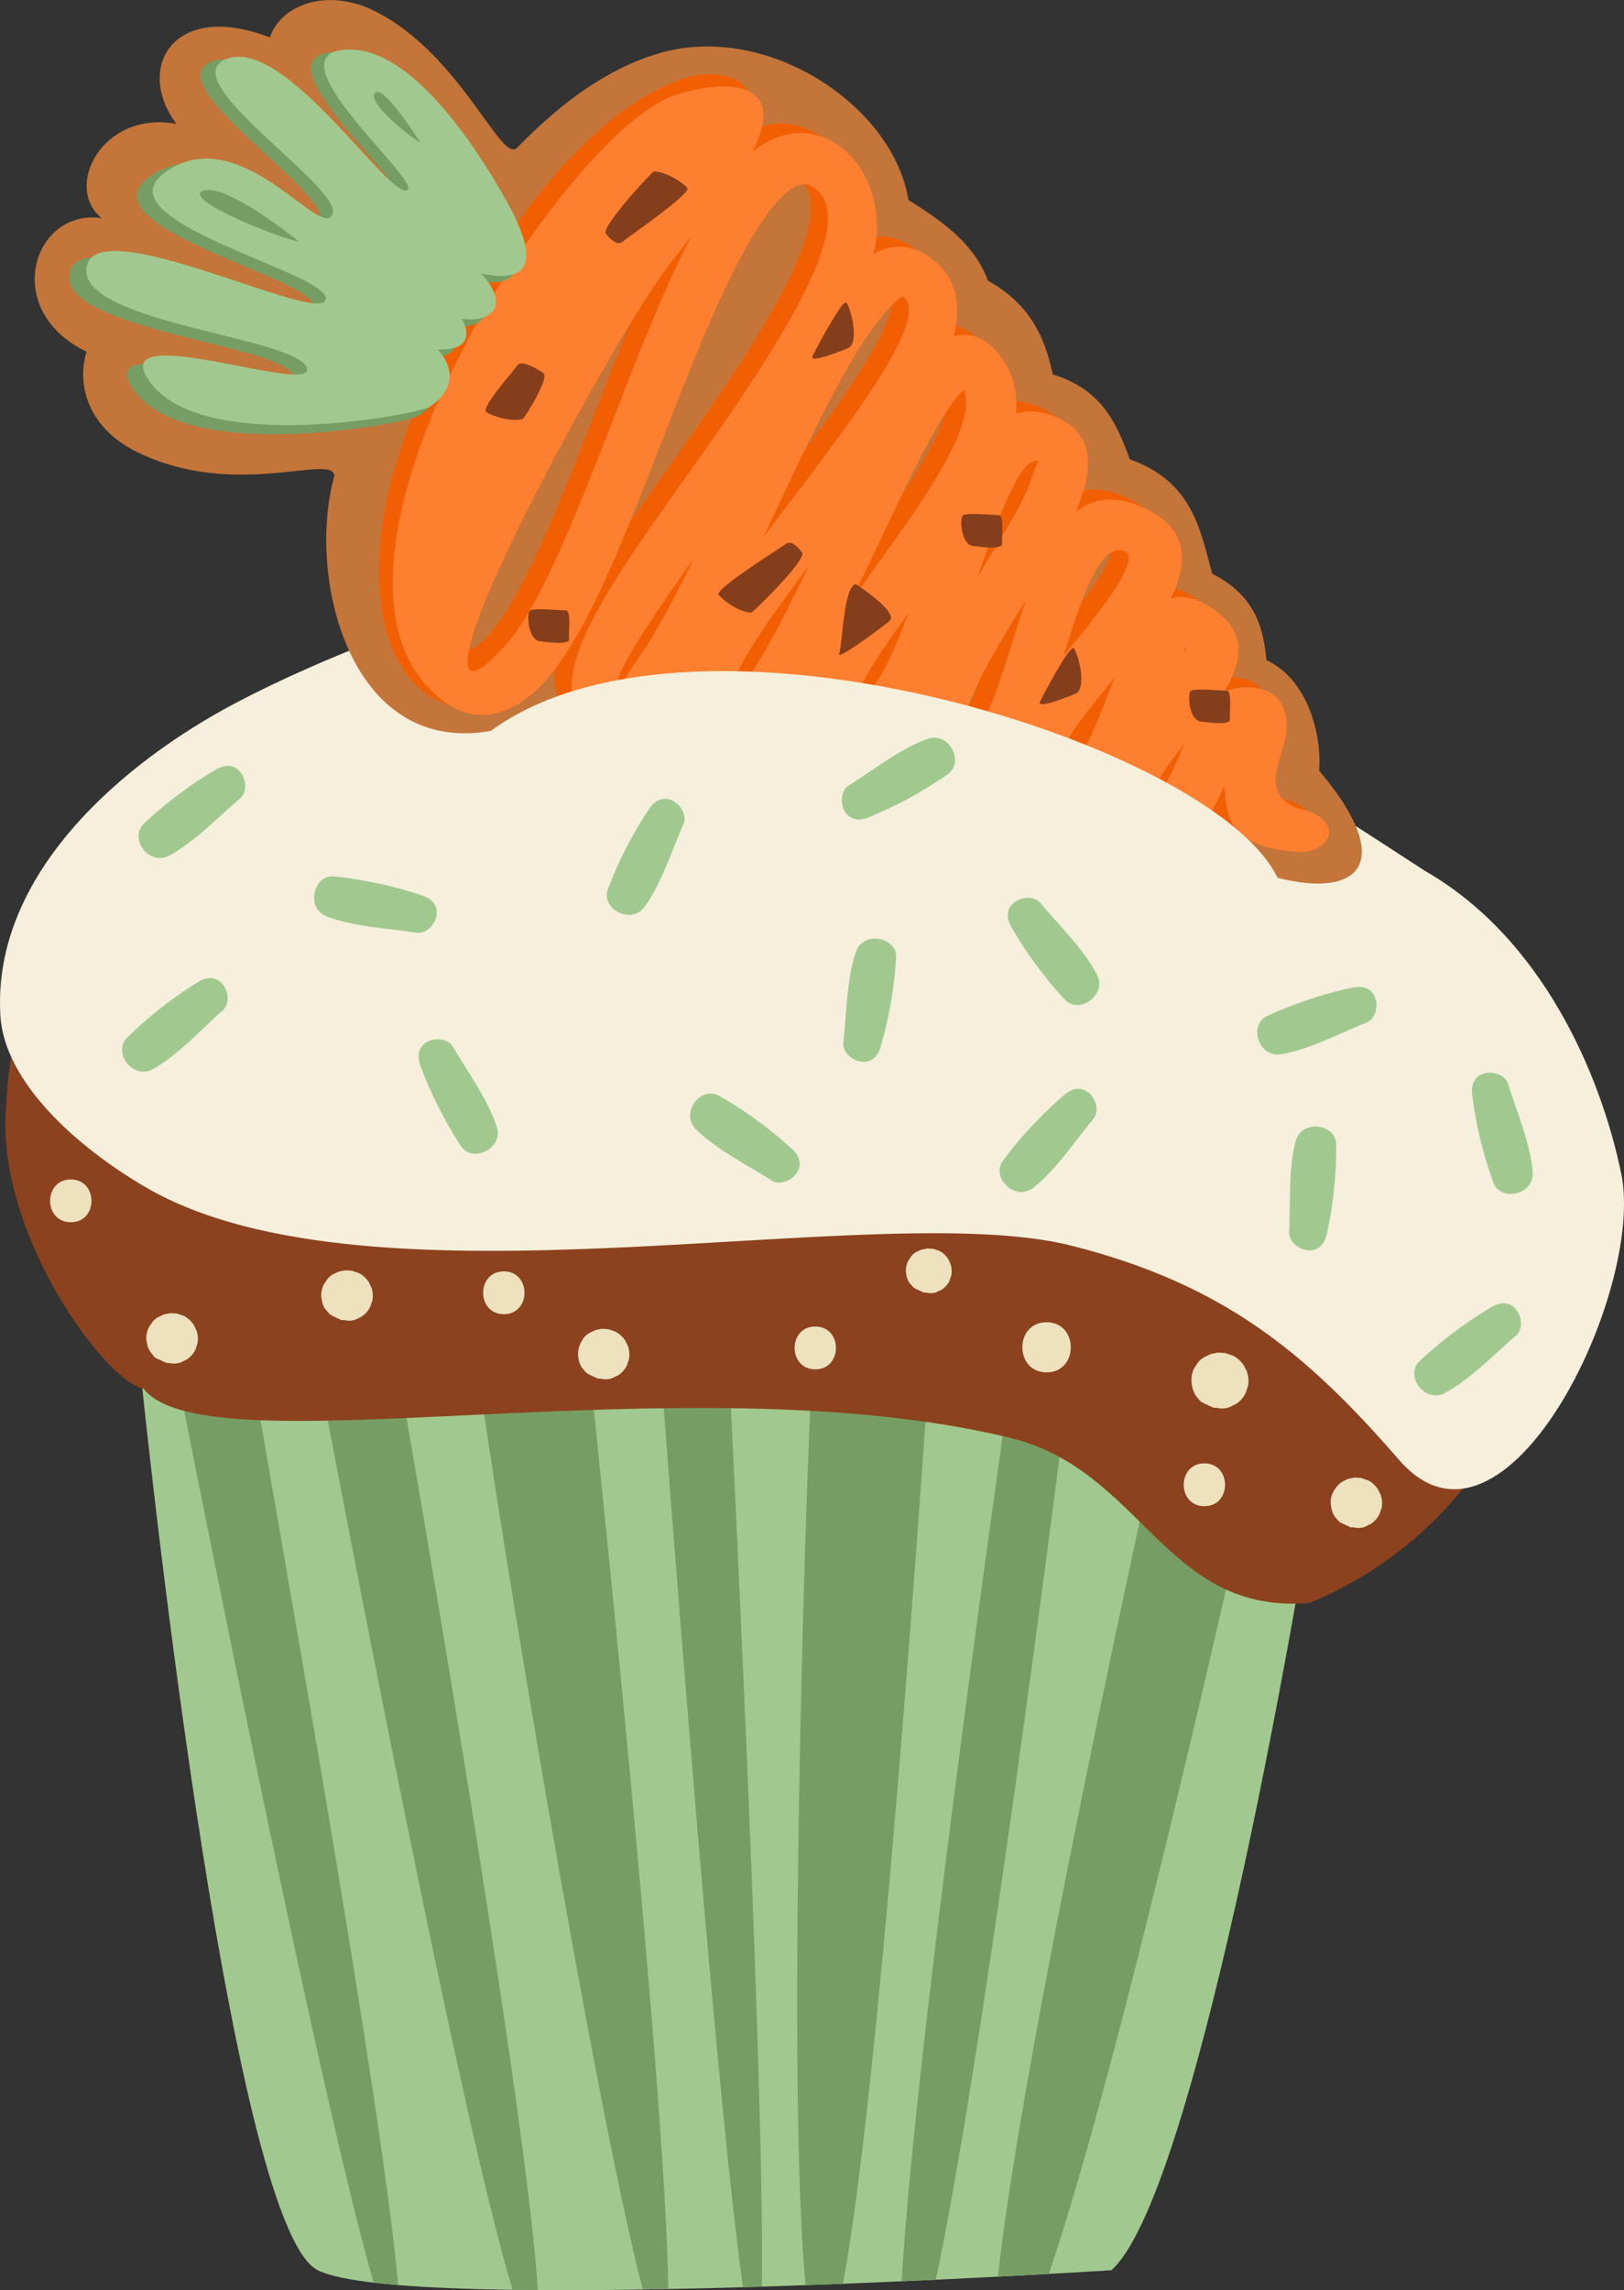 <svg xmlns="http://www.w3.org/2000/svg" width="765.9" height="1080" viewBox="0 0 765.9 1080"><rect x="0" y="0" width="765.9" height="1080" fill="#333333" stroke="none"/><g id="Слой_2" data-name="Слой 2"><g id="Easter69_545267704"><g id="Easter69_545267704-2" data-name="Easter69_545267704"><path d="M66.87 652.39s40.68 397.05 83 418.21 374.26.0 374.26.0c37.42-33.09 84.61-287.48 105.76-429.6C629.89 641 120.57 631.26 66.87 652.39z" fill="#a1c98f" fill-rule="evenodd"/><g><path d="M478.25 639.13c-12.08 84.63-47.41 337.21-53 436.67 5.5-.25 10.87-.48 16.1-.73 21.5-101 54.43-356.27 64.45-435.72z" fill="#769e64" fill-rule="evenodd"/><path d="M554.47 639.88c-15.94 71.61-72.76 330.84-83.82 433.74 8.94-.46 17-.91 24-1.29 34.93-102.53 91.17-355 108-431.78C590.11 640.35 573.7 640.12 554.47 639.88z" fill="#769e64" fill-rule="evenodd"/><path d="M438.63 638.89C433 722.41 414.22 987.64 397.56 1077q-8.69.36-17.62.66c-8.79-89-.9-357 3.33-438.85C402.06 638.76 420.62 638.8 438.63 638.89z" fill="#769e64" fill-rule="evenodd"/><path d="M343.49 638.84C348 730.3 360.55 992 359.3 1078.32l-8.92.28C338 990.92 317.29 721.21 311.13 639 321.87 639 332.68 638.89 343.49 638.84z" fill="#769e64" fill-rule="evenodd"/><path d="M277.4 639.39c8.31 78.89 36.92 355.91 37.75 440.07-4 .09-8 .16-12 .22-22.31-84.91-69.27-367.42-78.52-439.37C241.65 639.92 259.32 639.61 277.4 639.39z" fill="#769e64" fill-rule="evenodd"/><path d="M187 641.36c14.62 83.89 61.51 357.09 66.66 438.59q-6.09.0-11.95-.12c-24.24-80.58-75.34-347.45-92.23-436.92C161.22 642.32 173.77 641.8 187 641.36z" fill="#769e64" fill-rule="evenodd"/><path d="M118.57 644.84c15 87.82 62 349.65 69.2 432.74-4.11-.34-8-.71-11.58-1.14C152.08 992.54 100.61 735 83.54 648.56 92.72 647.14 104.56 645.9 118.57 644.84z" fill="#769e64" fill-rule="evenodd"/></g><path d="M321.54 243.15C300.55 300.09 9 304.17 2.6 527.91 1 584.88 49.8 651.59 67.7 654.85 97.88 694 322.43 640.71 476.48 678.09c62.44 15.15 73 83.65 141.21 77.82 136.68-56.7 156.17-252.09 44.17-331-106.08-74.7-263.69-180.07-265.47-191.55C401.27 190.64 347 159.74 321.54 243.15z" fill="#8c421e" fill-rule="evenodd"/><path d="M319.57 234.77C307 266.27 201 284.15 111.12 331.53 58.07 359.5-3.82 412.09.18 478.92 2.06 510.27 36 540.71 68.39 559.71c107.13 62.77 344.58 4.22 437.26 27.8 71.71 18.27 110.58 50.71 154.21 101 49.87 57.44 116.2-79.74 104.74-135.08-9.72-46.91-37.26-111-92.49-142.69C564.39 340.52 404.33 241.57 402.53 230.8 399.25 181.84 341.11 169.56 319.57 234.77z" fill="#f5efdc" fill-rule="evenodd"/><g><g><path d="M237.61 619.74c13 0 13-20.19.0-20.19S224.6 619.74 237.61 619.74z" fill="#ede1be" fill-rule="evenodd"/><path d="M76 641.51c.2.08.29.29.5.38s.42.06.61.15c.47.16.83.55 1.32.65s1.23.07 1.85.12c.21.0.4.15.6.13a8.64 8.64.0 0 0 4.44-.47c.9-.45 1.82-.89 2.74-1.32a11.71 11.71.0 0 0 4.11-4.69c.31-1 .64-1.92.94-2.88a11.49 11.49.0 0 0-.38-5.93.2.2.0 0 0 0-.11.08.08.0 0 0 0 0v0c-.45-.91-.89-1.83-1.33-2.75a14.89 14.89.0 0 0-2.15-2.5 12.09 12.09.0 0 0-2.72-1.82.11.11.0 0 1-.08.0l-2.91-1h0a12.58 12.58.0 0 0-1.55-.11c.27.0-1.08-.11-1.57-.09.0.0-.06.0-.07.0s-2.86.53-3 .58h0l-.16.07c-.28.12-2.49 1.18-2.76 1.33v0h-.09a9 9 0 0 0-3.25 3.39 8.9 8.9.0 0 0-1.85 4.22 9.06 9.06.0 0 0 .1 4.48 8.91 8.91.0 0 0 1.62 4.22L72.86 640A12 12 0 0 0 76 641.51z" fill="#ede1be" fill-rule="evenodd"/><path d="M158.45 621.27c.19.1.29.31.5.4s.42.06.61.15c.47.15.81.54 1.31.65l1.86.1c.2.0.38.16.6.15a8.77 8.77.0 0 0 4.44-.48l2.74-1.33a11.61 11.61.0 0 0 4.09-4.67c.33-1 .66-1.92 1-2.88a11.75 11.75.0 0 0-.38-5.94.17.17.0 0 0 0-.1s0 0 0 0 0 0 0 0c-.44-.91-.89-1.82-1.31-2.74a13.71 13.71.0 0 0-2.17-2.5 11.59 11.59.0 0 0-2.71-1.82s-.05.0-.07.0-2.82-.94-2.91-1 0 0 0 0a13.26 13.26.0 0 0-1.55-.1 13.81 13.81.0 0 0-1.57-.09h-.09c-.13.0-2.84.55-3 .6h0c-.06.0-.1.0-.17.0-.28.14-2.5 1.2-2.76 1.35h0l-.08.06a8.94 8.94.0 0 0-3.27 3.39 8.76 8.76.0 0 0-1.83 4.2 8.91 8.91.0 0 0 .1 4.5 9 9 0 0 0 1.61 4.22c.7.79 1.38 1.58 2.09 2.37A11.14 11.14.0 0 0 158.45 621.27z" fill="#ede1be" fill-rule="evenodd"/><path d="M279.5 648.92c.19.08.29.29.5.38s.41.06.61.15c.47.15.83.55 1.31.65l1.86.11c.2.0.38.16.6.14a8.76 8.76.0 0 0 4.44-.47c.9-.45 1.82-.89 2.74-1.32a11.92 11.92.0 0 0 4.11-4.68c.31-1 .64-1.93.94-2.89a11.71 11.71.0 0 0-.38-5.93.23.23.0 0 0 0-.11s0 0 0 0v0c-.46-.91-.89-1.83-1.34-2.75a13.13 13.13.0 0 0-2.16-2.48 10.6 10.6.0 0 0-2.7-1.82l-.08-.05-2.91-1h0c-.48-.09-2.35-.15-1.56-.09a9.93 9.93.0 0 0-1.56-.11.15.15.0 0 0-.09.0c-.14.0-2.84.53-3 .58h0l-.16.07c-.28.12-2.5 1.19-2.76 1.33.0.0.0.0.0.0l-.1.05a9.13 9.13.0 0 0-3.26 3.39 12.15 12.15.0 0 0-.12 12.92l2.09 2.38A11.31 11.31.0 0 0 279.5 648.92z" fill="#ede1be" fill-rule="evenodd"/><path d="M33.39 576.39c13 0 13-20.18.0-20.18S20.39 576.39 33.39 576.39z" fill="#ede1be" fill-rule="evenodd"/><path d="M433.47 608.46c.18.09.27.27.45.36s.37.0.55.13c.41.13.72.49 1.15.56l1.64.11c.18.0.36.13.54.13a7.9 7.9.0 0 0 3.93-.43l2.43-1.17a10.44 10.44.0 0 0 3.63-4.14c.29-.86.57-1.71.85-2.56a10.39 10.39.0 0 0-.34-5.25s0-.06.0-.09a.13.13.0 0 0 0-.05h0c-.39-.82-.78-1.63-1.18-2.44a11.18 11.18.0 0 0-1.91-2.21 9.71 9.71.0 0 0-2.4-1.61h-.05l-2.59-.86h0a8.58 8.58.0 0 0-1.38-.09 8.74 8.74.0 0 0-1.39-.07h-.06c-.13.0-2.53.49-2.64.51v0h-.14L432 590.48s0 0 0 0l-.08.06a8 8 0 0 0-2.9 3 9.47 9.47.0 0 0-1.53 7.7 8 8 0 0 0 1.43 3.74l1.85 2.12A10.34 10.34.0 0 0 433.47 608.46z" fill="#ede1be" fill-rule="evenodd"/><path d="M384.5 645.75c13 0 13-20.19.0-20.19S371.49 645.75 384.5 645.75z" fill="#ede1be" fill-rule="evenodd"/></g><g><path d="M569.54 662.49c.22.12.33.35.55.45s.47.06.69.17c.52.16.9.6 1.45.71l2.06.13c.24.0.44.16.68.16a9.69 9.69.0 0 0 4.93-.53c1-.49 2-1 3-1.48a13.13 13.13.0 0 0 4.59-5.21c.34-1.06.71-2.13 1.06-3.19a13.17 13.17.0 0 0-.43-6.62.84.84.0 0 0 0-.12v0 0l-1.49-3a14.72 14.72.0 0 0-2.38-2.78 12.52 12.52.0 0 0-3-2s-.05.0-.08.0-3.15-1.07-3.24-1.08v0c-.52-.1-2.62-.16-1.73-.1a11.43 11.43.0 0 0-1.75-.12.1.1.0 0 1-.07.0c-.17.0-3.17.6-3.32.64h0a1.42 1.42.0 0 1-.18.08c-.31.13-2.76 1.33-3.08 1.49v0l-.09.06a9.77 9.77.0 0 0-3.62 3.77 9.55 9.55.0 0 0-2 4.69 14.5 14.5.0 0 0 1.91 9.69c.75.89 1.52 1.76 2.3 2.64A12.6 12.6.0 0 0 569.54 662.49z" fill="#ede1be" fill-rule="evenodd"/><path d="M568 710.29c13 0 13-20.19.0-20.19S555 710.29 568 710.29z" fill="#ede1be" fill-rule="evenodd"/><path d="M634.43 719c.21.1.3.31.51.4s.41.06.61.15c.47.15.82.54 1.31.65l1.85.1c.21.0.4.16.6.15a8.79 8.79.0 0 0 4.45-.47c.91-.45 1.81-.89 2.73-1.32A11.85 11.85.0 0 0 650.6 714c.31-1 .64-1.92 1-2.88a11.87 11.87.0 0 0-.38-5.94.54.54.0 0 0 0-.1s0 0 0 0v0c-.45-.92-.89-1.83-1.33-2.75a14 14 0 0 0-2.16-2.5 11.2 11.2.0 0 0-2.71-1.82s0 0-.07.0-2.83-.95-2.92-1h0a12.58 12.58.0 0 0-1.55-.11c.25.0-1.08-.12-1.57-.09a.16.16.0 0 0-.09.0c-.13.0-2.84.53-3 .57h0a.28.28.0 0 1-.16.06c-.28.14-2.48 1.2-2.75 1.35h0a.71.71.0 0 1-.09.07 13.29 13.29.0 0 0-5.1 7.58 13.37 13.37.0 0 0 1.72 8.73l2.09 2.37A11.34 11.34.0 0 0 634.43 719z" fill="#ede1be" fill-rule="evenodd"/><path d="M493.58 647.19c15.22.0 15.25-23.64.0-23.64S478.34 647.19 493.58 647.19z" fill="#ede1be" fill-rule="evenodd"/></g></g><g><g><path d="M249.84 339.32C269.93 357 298 361.63 319.22 355.49c19.91 9.71 38.12 13.06 55.35 7.85 16.88 10 38.88 16.51 54.07 10.6 13 13.68 27.9 14.42 44.42 13.31 18.93 13.13 39.62 17.24 57.69 11.58 23.26 9.66 40.46 13.2 57.13 10.59 50.13 18.36 74.41 1.4 34.22-46 1.26-13.11-3.27-41.85-24.81-52.15-1.49-15.83-5.81-30.72-25.58-40.69-5.79-21.2-9.33-43.39-38.9-54-6.08-16.7-13-32.9-36.3-40-3.67-16.79-10-32.75-30.61-44.26-6-16.25-19.32-26.77-37.47-38-7-44.33-66.81-84.45-118.1-69.05-23.15 6.94-44.53 21.93-66.51 44.45-7.77 8-28.51-49.11-72.34-66.84C148.05-5.33 131 5.61 127.34 17.67 81.73.0 63.46 32.05 83.19 58.41 48 52 29.86 88.43 48 102.88c-32.22-4.83-48 43.29-7.15 63-4.39 13.52-1.08 35.28 24.26 47.52 46 22.24 91.53.29 92.62 10.91C143.36 274.66 167.86 371.75 249.84 339.32z" fill="#c47539" fill-rule="evenodd"/><path d="M608.1 377.43c-12.63-2.15-14.83-10.53-14.55-14.93.26-3.8 1.54-8.16 2.67-12 1.67-5.69 3.13-10.69 2.43-15.76-1.38-9.83-6.83-15.63-19.78-15.38a22.65 22.65.0 0 0-9.73 2.3c9.2-15 11.18-28.89-6.18-40.05-7.18-4.61-13.33-5.69-18.72-4.09a63.52 63.52.0 0 0 2.52-5.89c5.77-16.08 2.64-29.36-16.63-37.54-12.88-5.46-22.86-3.72-30.87 2.61a81.24 81.24.0 0 0 4-10.92c4.56-16.41 1.2-28.85-15.5-34.77-6.16-2.18-11.62-2.28-16.58-.75.78-9-.85-17.44-5.78-24.86-7-10.54-15-13.88-23.68-11.55 3.63-14.54 1.65-26.92-9.15-35.68-9.69-7.87-19.17-8.33-28.51-3.21 4.77-21.15 1-38.87-16.66-50.44-14.83-9.69-28.19-7.74-40.5 2.28a49.09 49.09.0 0 0 5.34-11.5c8-16.34-11.64-25-31.83-17.57C257.06 61 200.09 167.74 184.65 226.29c-10.27 39-8 80.24 13.95 98.94 17.48 14.91 36.05 7.26 50.87-9.25 19-21.2 36.72-66.66 54.64-112.77 14.75-37.88 29.68-76.24 45-100.13 10.05-15.71 19.15-24.38 26.32-19.7 17.33 11.31-.05 46.79-25.19 86.05-11.3 17.63-24.14 35.71-36.43 53-36.46 51.39-68.72 96.8-43 115.15 14.11 10.08 27.5 3.17 40.52-14.1.26 8.36 4.4 15.05 13.53 19.62 16.75 8.39 32.29-4.51 47.06-26.6a34.82 34.82.0 0 0-1.33 5.85c-1.79 13.33 3.53 22.57 19.1 26.13 13.37 3.06 23.8-2.59 32.48-13.22-.55 11.42 3.83 20.89 15.74 27.17 11.4 6 20.35 5.27 27.69-.13 1.6 6.24 6 11.77 14 16.41 15.54 9 27 5.6 36.21-4.25a31.75 31.75.0 0 0 8.64 10c15.6 12.47 26.48 9 35.32-1.65 3.8-4.62 6.76-10.74 9.62-17.16 1.3 13.8.68 28.55 33.75 31.24 13.55 1.67 24.64-12.31 5-19.45zM550.65 345.9 548.42 351c-2.77 6.35-5.49 12.61-8.38 16.1a.87.87.0 0 1-1.38.14c-2.76-2.2 4-11.28 12-21.3zm.5-45.36c.46.29.13 1.43-.72 3.14.5-1.9.05-3.58.72-3.14zm-33.44 14.22-2.53 6.48c-3.63 9.36-7.36 19-11.56 26.65-4.45 8.16-9 13.65-13.33 11.15-1.75-1-.09-5.43 3.17-11.42 5.22-9.56 14.38-20.76 23.51-31.95l.74-.91zM497.2 300.09l-3.67 4.5c2.19-7.06 4.43-14.17 6.82-20.89 6.46-17.94 13.48-32.16 22.19-28.46 2.25.95 2.31 3.37 1.14 6.61-3.7 10.31-15.1 24.29-26.48 38.24zm-21.43-21.77c-2.1 6.17-4.11 12.66-6.11 19.09-4 12.74-7.83 25.25-12.23 34.34-3.6 7.39-6.94 12.05-9.78 10.55-4-2.12-.33-12.58 6.18-26 5.66-11.67 13.85-24.89 21.88-37.88l.06-.1zm-21.32-13.39-1.37 2.22c10.45-29.69 20.55-57.25 28.63-54.38.45.15-1.15 1.64-2 4.65-3.3 11.93-14.14 29.48-25.28 47.51zM420.4 284.25c-8.29 22.1-16.72 40.38-25.3 41.65 2.39-9.11 13-24.45 25.3-41.65zm-16-21c-4 5.59-7.93 11-11.62 16.32 5-9.87 9.84-20.17 14.66-30.34 14.86-31.29 29.13-61.35 39.24-70.34 6.25 16.91-19.64 52.9-42.28 84.36zm-31-1.09c-16.65 34.45-32.3 64-39.26 60.51-.56-.28 2.36-3.09 4.9-8.72 6.07-13.42 19.36-31.88 34.36-51.79zm-10.56-27.84-10.89 14.36L357 237.92c17.5-37.06 35.43-75 50.93-93.39 5.43-6.45 9.22-10.13 10.25-9.31 12.33 10-22.81 56.25-55.38 99.09zm-43.43 24c-9.51 19.45-18.67 36.74-26.92 48.3-5.52 7.7-8.32 13-8.6 12.81-4.33-3.1 12.75-28.78 35.52-61.11zM317.86 107c-12.58 24.18-24.68 55.24-36.65 86-17.26 44.38-34.28 88.14-51 106.73-5.47 6.1-10.26 8.57-14 5.37-32.37-27.61 41.4-121.46 91.55-185.28z" fill="#f25f03" fill-rule="evenodd"/><path d="M616.11 382.19c-12.62-2.14-14.84-10.52-14.56-14.92a60.86 60.86.0 0 1 2.68-12c1.67-5.7 3.14-10.68 2.43-15.76-1.38-9.83-6.84-15.62-19.78-15.37a22.57 22.57.0 0 0-9.72 2.3c9.2-15 11.16-28.89-6.2-40.06-7.16-4.6-13.32-5.68-18.71-4.1a58.45 58.45.0 0 0 2.51-5.87c5.77-16.08 2.65-29.38-16.63-37.55-12.89-5.46-22.83-3.71-30.87 2.62a82.18 82.18.0 0 0 4-10.95c4.53-16.38 1.18-28.84-15.52-34.74-6.15-2.18-11.62-2.28-16.58-.76.79-9-.84-17.44-5.78-24.86-7-10.53-15-13.88-23.67-11.54 3.62-14.56 1.64-26.92-9.16-35.7-9.67-7.85-19.17-8.32-28.52-3.21 9.19-40.63-26.21-73.32-57.13-48.15 17.75-35-14.61-34.19-37.08-26.46-52.71 18.12-184 222.88-111 283.62 17.48 14.91 35.88 8.55 50.69-7.95 19-21.19 36.72-66.65 54.66-112.76 14.75-37.89 29.68-76.24 45-100.13 10-15.72 19.16-24.39 26.33-19.7 17.31 11.31-.06 46.77-25.22 86.05-11.27 17.63-24.11 35.7-36.4 53-36.48 51.38-68.73 96.77-43 115.15 14.09 10.07 27.5 3.15 40.5-14.11.27 8.35 4.43 15 13.55 19.63 16.74 8.37 32.29-4.53 47-26.61a37.55 37.55.0 0 0-1.33 5.84c-1.78 13.35 3.53 22.57 19.1 26.14 13.38 3.07 23.81-2.58 32.48-13.23-.55 11.44 3.83 20.88 15.74 27.19 11.41 6 20.37 5.27 27.71-.15 1.58 6.25 6 11.78 14 16.41 15.55 9 27 5.61 36.21-4.25a31.67 31.67.0 0 0 8.63 10c15.61 12.46 26.49 9 35.32-1.65 3.81-4.62 6.78-10.74 9.62-17.17 1.32 13.81.68 28.54 33.77 31.25 13.54 1.67 24.62-12.31 5-19.47zm-57.44-31.51-2.24 5.05c-2.76 6.35-5.5 12.62-8.38 16.09a.85.85.0 0 1-1.36.16c-2.77-2.2 3.93-11.28 12-21.3zm.48-45.37c.46.3.12 1.44-.72 3.14.5-1.9.06-3.57.72-3.14zm-33.44 14.23L523.18 326c-3.63 9.34-7.35 19-11.54 26.65-4.46 8.15-9 13.65-13.33 11.13-1.77-1-.1-5.41 3.17-11.4 5.22-9.56 14.35-20.75 23.49-32l.74-.89zm-20.49-14.69-3.68 4.52c2.19-7.06 4.42-14.18 6.83-20.91 6.45-17.94 13.47-32.15 22.17-28.45 2.27 1 2.31 3.38 1.16 6.62-3.7 10.31-15.12 24.29-26.48 38.22zm-21.43-21.77c-2.11 6.17-4.13 12.68-6.11 19.1-4 12.75-7.84 25.25-12.25 34.33-3.58 7.4-6.94 12.07-9.77 10.56-4-2.11-.34-12.57 6.19-26 5.66-11.69 13.84-24.91 21.86-37.88l.08-.12zm-21.34-13.39-1.37 2.23c10.46-29.7 20.55-57.24 28.64-54.39.46.17-1.14 1.66-2 4.65-3.31 11.94-14.16 29.5-25.3 47.51zm-34 19.32c-8.29 22.12-16.73 40.4-25.3 41.68 2.37-9.13 13-24.46 25.3-41.68zm-16-21c-4 5.58-7.95 11-11.61 16.32 4.94-9.88 9.82-20.17 14.65-30.34 14.86-31.29 29.11-61.36 39.23-70.36 6.26 16.93-19.62 52.9-42.27 84.38zm-31-1.09c-16.66 34.45-32.3 64-39.26 60.5-.57-.28 2.35-3.08 4.89-8.72 6.07-13.44 19.37-31.89 34.37-51.78zM370.8 239.07l-10.89 14.36L365 242.7c17.49-37.06 35.42-75 50.93-93.39 5.44-6.47 9.23-10.15 10.26-9.31 12.31 10-22.82 56.23-55.38 99.07zm-43.44 24c-9.52 19.46-18.66 36.75-26.93 48.3-5.52 7.7-8.32 13-8.59 12.8-4.34-3.08 12.76-28.76 35.52-61.1zm-1.5-151.35c-12.56 24.18-24.66 55.26-36.63 86-17.27 44.38-34.3 88.12-51 106.73-22.81 25.38-21.48 7.55-8-24.38 20.89-49.51 69-134.4 85.57-155.52z" fill="#fe7f30" fill-rule="evenodd"/></g><g><path d="M234.46 97.43c-14.47-25.9-45-72.93-75.38-72.91-41.92.0 36.9 65 27.3 67.6s-58-73-86.07-63.28 56.07 62 50.4 74.76S107.2 58.88 71.47 82.68s78.41 48.73 76.14 61.73S38 101.72 32.8 128.66s99.57 33.59 105.61 48.44S37.8 151.66 64 185.09s124.81 15 132.85 11.24c2.62-1.22 18.66-12.07 4.51-27.88 12.14.74 17.06-5 11.54-14.66 13.86 1.88 23.75-5.8 9.41-21.7C235.24 134.59 256.08 136.14 234.46 97.43z" fill="#769e64" fill-rule="evenodd"/><path d="M239 95c-14.2-25.46-44.21-71.65-74-71.63-41.17.0 36.24 63.87 26.81 66.4s-57-71.65-84.53-62.15 55.06 60.9 49.51 73.43S114 57.17 78.88 80.54s77 47.87 74.78 60.62S46 99.24 40.89 125.7s97.79 33 103.73 47.57-98.81-25-73.12 7.86 122.58 14.73 130.49 11c2.57-1.2 18.32-11.85 4.43-27.38 11.91.73 16.76-4.94 11.34-14.41 13.62 1.85 23.32-5.67 9.24-21.31C239.74 131.53 260.21 133.05 239 95z" fill="#a1c98f" fill-rule="evenodd"/><g><path d="M198.44 67.49S181.16 40.05 177 43.64 188.67 61.21 198.44 67.49z" fill="#769e64" fill-rule="evenodd"/><path d="M141.07 114S107.22 86.41 96 89.89 129.66 111.72 141.07 114z" fill="#769e64" fill-rule="evenodd"/></g></g><path d="M354.3 288.92c1.42-.62 26.28-25.16 24-28.28s-5.32-6-7.76-4.1-33.83 21.36-31.62 24S348.31 288.64 354.3 288.92z" fill="#853e1b" fill-rule="evenodd"/><path d="M246.58 197.55c1.19-1 12.8-19.45 9.62-21.69s-10.43-6.2-12.14-3.64-17.65 20.36-14.74 22.16S240.82 199.16 246.58 197.55z" fill="#853e1b" fill-rule="evenodd"/><path d="M400.49 163.94s-19.43 8.31-17.25 3.91 14.17-27 15.92-25.12S405.4 160.26 400.49 163.94z" fill="#853e1b" fill-rule="evenodd"/><path d="M459.82 257.55s13.17 2.13 12.8-1.19 1.22-13.52-1.65-13.46-15.59-1.39-17 .27S453.27 257.93 459.82 257.55z" fill="#853e1b" fill-rule="evenodd"/><path d="M403.55 275.43s21 13.42 15.81 17.58S394.13 312 395.75 308.2 397.71 276.76 403.55 275.43z" fill="#853e1b" fill-rule="evenodd"/><path d="M308.34 80.88c-1.4.68-25.1 26.33-22.64 29.35s5.59 5.75 7.93 3.74 32.82-22.88 30.5-25.4S314.32 80.88 308.34 80.88z" fill="#853e1b" fill-rule="evenodd"/><path d="M255.6 302.49s13.17 2.13 12.79-1.19 1.24-13.52-1.64-13.46-15.6-1.39-17 .27S249 302.87 255.6 302.49z" fill="#853e1b" fill-rule="evenodd"/><path d="M507.75 326.91s-19.42 8.3-17.25 3.91 14.16-27 15.92-25.12S512.66 323.21 507.75 326.91z" fill="#853e1b" fill-rule="evenodd"/><path d="M567.28 340.34s13.17 2.13 12.79-1.18 1.25-13.52-1.64-13.46-15.59-1.39-17 .26S560.72 340.73 567.28 340.34z" fill="#853e1b" fill-rule="evenodd"/></g><path d="M605.41 424.06c6.23 67.91-123-.32-214.23-16.13S210.44 365 216.48 358.24C303.61 260.45 599.18 356.14 605.41 424.06z" fill="#f5efdc" fill-rule="evenodd"/><g><path d="M157.52 413.32c12.92 1.13 30.66 5 42.11 9.2 12.23 4.46 4.44 18.6-3.31 17.33-11.86-2-29.88-2.73-42.41-7.75C144.1 428.17 147.83 412.47 157.52 413.32z" fill="#a1c98f" fill-rule="evenodd"/><path d="M67.73 388.57c9.3-9.06 23.83-19.95 34.48-25.87 11.37-6.34 17 8.83 11 13.86-9.25 7.69-21.61 20.81-33.6 27C70.2 408.43 60.75 395.34 67.73 388.57z" fill="#a1c98f" fill-rule="evenodd"/><path d="M59.84 489.47A188.57 188.57.0 0 1 93.78 462.9C105 456.32 111 471.36 105 476.51c-9.07 7.9-21.17 21.27-33 27.72C62.71 509.27 53 496.39 59.84 489.47z" fill="#a1c98f" fill-rule="evenodd"/><path d="M217.46 540.56c-7.25-10.77-15.4-27-19.35-38.52-4.23-12.3 11.67-15.15 15.56-8.33 6 10.46 16.67 25 20.65 37.84C237.45 541.65 222.9 548.64 217.46 540.56z" fill="#a1c98f" fill-rule="evenodd"/><path d="M286.65 419.43a188.25 188.25.0 0 1 19.73-38.33c7.48-10.67 19.14.53 15.9 7.69-4.94 11-10.36 28.16-18.43 39C297.52 436.21 283.32 428.56 286.65 419.43z" fill="#a1c98f" fill-rule="evenodd"/><path d="M339 516.7a188.89 188.89.0 0 1 34.81 25.41c9.39 9-3.46 18.84-10.05 14.53-10-6.58-26.23-14.57-35.64-24.23C320.68 524.87 330.43 512 339 516.7z" fill="#a1c98f" fill-rule="evenodd"/><path d="M472.93 547.5A188.69 188.69.0 0 1 502.36 516c10.11-8.24 18.27 5.71 13.22 11.72-7.76 9.2-17.64 24.27-28.36 32.47C478.83 566.63 467.25 555.4 472.93 547.5z" fill="#a1c98f" fill-rule="evenodd"/><path d="M630.16 539.56c.28 13-1.64 31-4.56 42.87-3.11 12.64-18 6.42-17.6-1.43.65-12-.53-30 3.09-43C613.93 527.84 629.94 529.82 630.16 539.56z" fill="#a1c98f" fill-rule="evenodd"/><path d="M704.37 557.81a189.17 189.17.0 0 1-10.12-41.91c-1.31-12.94 14.83-12.1 17.06-4.57 3.43 11.52 10.58 28.08 11.53 41.54C723.59 563.4 707.83 566.91 704.37 557.81z" fill="#a1c98f" fill-rule="evenodd"/><path d="M669.39 642a189.6 189.6.0 0 1 34.5-25.86c11.37-6.33 17 8.82 10.94 13.85-9.23 7.7-21.61 20.83-33.59 27C671.86 661.82 662.41 648.74 669.39 642z" fill="#a1c98f" fill-rule="evenodd"/><path d="M422.6 451.58a188.92 188.92.0 0 1-7.39 42.47c-3.94 12.42-18.42 5.21-17.47-2.59 1.45-11.93 1.47-30 6-42.68C407.2 438.8 423.05 441.87 422.6 451.58z" fill="#a1c98f" fill-rule="evenodd"/><path d="M597.5 479.19c11.7-5.61 29-11.32 40.93-13.55 12.79-2.4 13.3 13.75 6 16.61-11.2 4.36-27.12 12.87-40.45 14.94C593.52 498.8 588.73 483.4 597.5 479.19z" fill="#a1c98f" fill-rule="evenodd"/><path d="M502.26 471.48c-8.95-9.41-19.69-24.05-25.5-34.76-6.23-11.44 9-16.88 14-10.8 7.61 9.32 20.59 21.82 26.67 33.87C522.14 469.22 509 478.54 502.26 471.48z" fill="#a1c98f" fill-rule="evenodd"/><path d="M447.1 365a189.74 189.74.0 0 1-37.86 20.62c-12.17 4.63-15.53-11.18-8.84-15.3 10.25-6.29 24.39-17.48 37.14-21.89C447.53 344.94 455 359.25 447.1 365z" fill="#a1c98f" fill-rule="evenodd"/></g></g></g></g></svg>
